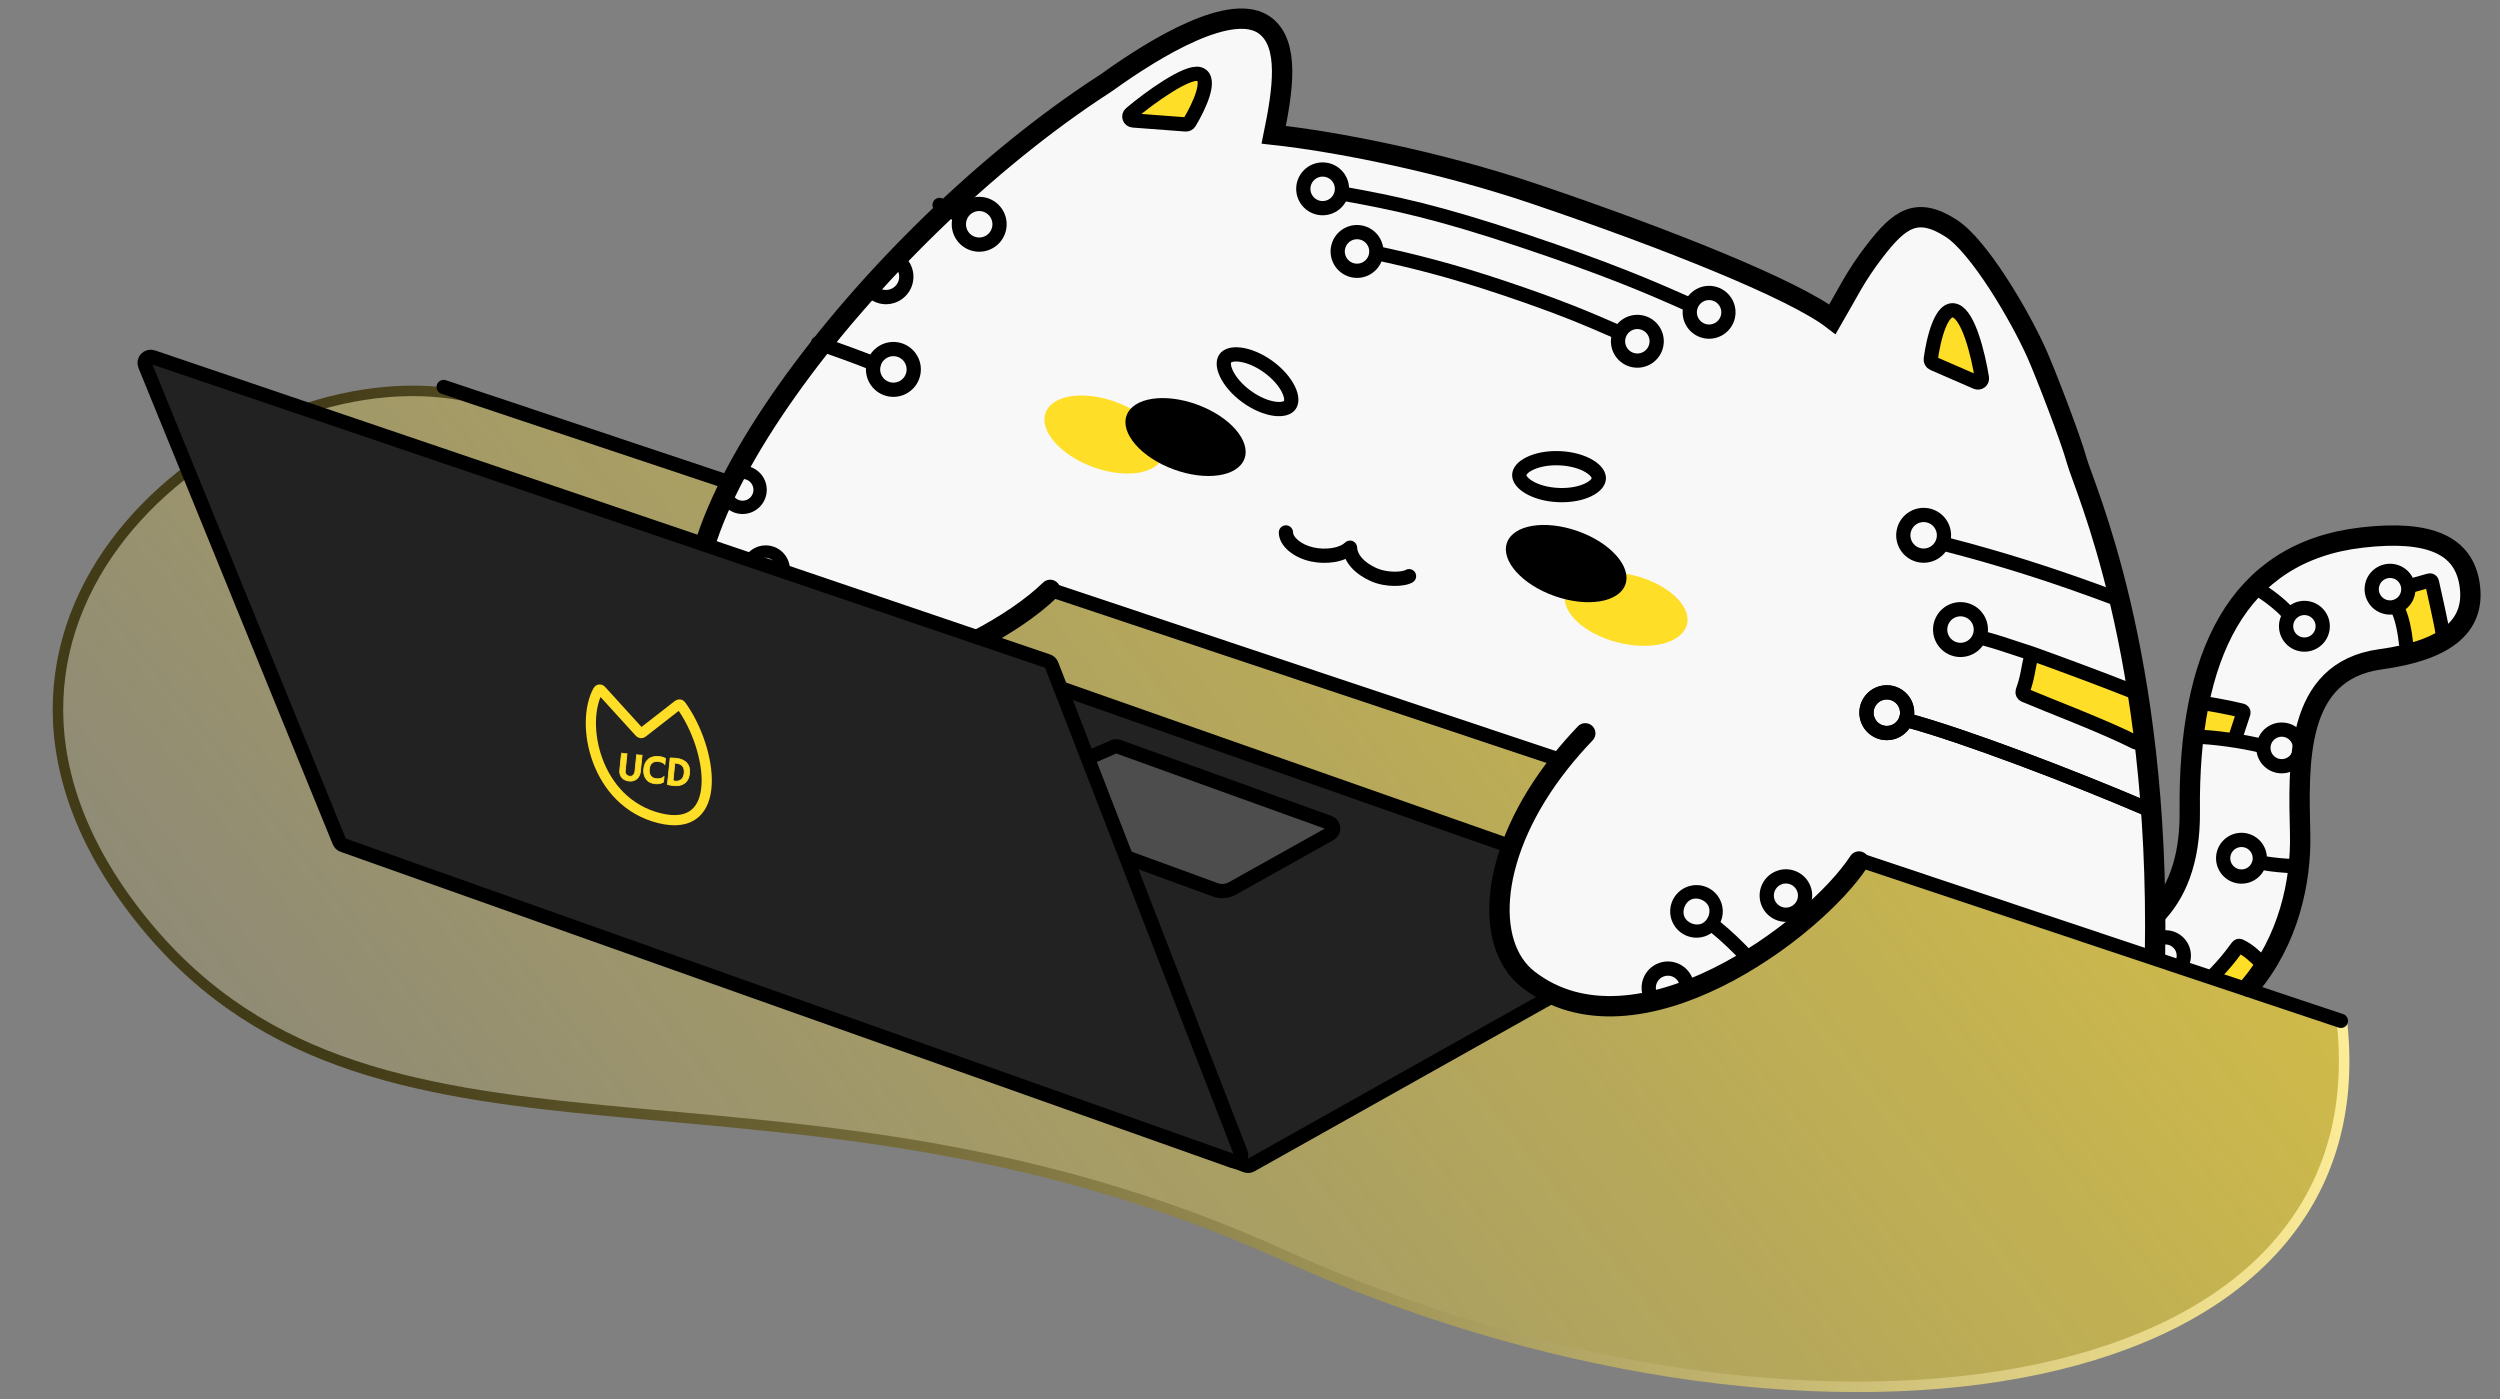 <svg width="268" height="150" viewBox="0 0 268 150" fill="none" xmlns="http://www.w3.org/2000/svg">
<rect x="0" y="0" width="268" height="150" fill="#808080" stroke="none"/>
<path d="M14.335 97.558C-9.914 65.719 25.582 37.902 49.538 42.375L251.067 109.646C255.548 151.562 192.522 159.465 137.568 134.541C82.57 109.597 39.405 130.474 14.335 97.558Z" fill="url(#paint0_linear_333_2919)" stroke="url(#paint1_linear_333_2919)" stroke-width="1.126" stroke-linecap="round"/>
<path d="M134.107 124.898L181.003 98.587C181.494 98.311 181.43 97.585 180.899 97.398L88.611 64.958C88.453 64.902 88.279 64.909 88.126 64.978L37.211 87.862C36.677 88.102 36.702 88.868 37.251 89.073L133.558 124.94C133.738 125.007 133.939 124.992 134.107 124.898Z" fill="#222222" stroke="black" stroke-width="1.527" stroke-linecap="round"/>
<path d="M119.119 8.378C108.562 14.311 82.922 42.535 78.632 51.842L230.88 102.773C230.885 71.979 222.515 51.933 222.617 49.166C222.705 46.811 219.825 42.938 219.262 40.405C216.166 33.368 213.784 28.023 210.818 26.104C207.11 23.704 206.778 21.632 201.652 26.104C197.551 29.681 198.089 34.319 196.635 34.501C189.481 29.005 158.465 17.043 136.325 14.543C137.935 6.967 138.855 0.491 131.163 2.689C129.193 3.252 131.526 0.052 119.119 8.378Z" fill="#F8F8F8"/>
<path d="M230.662 98.083L231.187 102.457L241.568 105.826L245.712 98.737L247.13 79.325L250.402 72.563L264.58 67.219L263.598 58.931L253.892 57.186L242.549 61.221L236.224 72.345L234.152 92.957L230.662 98.083Z" fill="#F8F8F8"/>
<path d="M240.041 101.464L236.551 104.845L240.477 105.826L242.756 103.232L240.041 101.464Z" fill="#FFDE28"/>
<rect width="4.888" height="3.517" transform="matrix(-0.976 -0.218 -0.218 0.976 240.3 75.987)" fill="#FFDE28"/>
<path d="M260.435 62.312L262.01 68.641L258.086 69.522L257.723 63.472L260.435 62.312Z" fill="#FFDE28"/>
<circle cx="2.727" cy="2.727" r="1.963" transform="matrix(-0.97 -0.243 -0.243 0.97 259.518 61.178)" stroke="black" stroke-width="1.527"/>
<path d="M257.927 68.964C257.845 68.094 257.476 65.727 256.871 65.111" stroke="black" stroke-width="1.527" stroke-linecap="round"/>
<path d="M258.54 62.762L260.428 62.231C260.55 62.196 260.675 62.272 260.701 62.395C261.071 64.138 261.79 67.15 261.853 67.983" stroke="black" stroke-width="1.527" stroke-linecap="round"/>
<path d="M231.061 98.083C233.199 95.88 234.802 92.425 234.744 86.972C234.567 70.354 239.775 59.177 253.193 57.625C260.604 56.767 264.121 58.53 264.741 62.657C265.441 67.317 261.882 69.759 255.183 70.677C245.943 71.945 246.409 81.907 246.575 89.462C246.685 94.477 245.342 100.852 241.131 105.793" stroke="black" stroke-width="2.181" stroke-linecap="round"/>
<circle cx="2.727" cy="2.727" r="1.963" transform="matrix(-0.984 0.179 0.179 0.984 249.228 63.964)" stroke="black" stroke-width="1.527"/>
<circle cx="2.727" cy="2.727" r="1.963" transform="matrix(-0.908 0.418 0.418 0.908 245.936 76.561)" stroke="black" stroke-width="1.527"/>
<circle cx="2.727" cy="2.727" r="1.963" transform="matrix(0.654 -0.757 -0.757 -0.654 240.568 95.85)" stroke="black" stroke-width="1.527"/>
<path d="M245.207 65.662C244.661 64.98 242.917 63.594 242.076 63.194" stroke="black" stroke-width="1.527" stroke-linecap="round"/>
<path d="M242.549 79.979C240.368 79.434 237.315 78.998 234.956 78.948" stroke="black" stroke-width="1.527" stroke-linecap="round"/>
<path d="M239.723 78.788L240.49 76.456C240.529 76.336 240.459 76.207 240.336 76.178C238.684 75.775 236.549 75.404 235.721 75.305" stroke="black" stroke-width="1.527" stroke-linecap="round"/>
<path d="M242.608 103.386C241.754 102.521 240.984 101.806 240.128 101.419C240.036 101.377 239.929 101.409 239.87 101.491C239.606 101.856 238.863 102.864 238.164 103.621C237.71 104.111 237.506 104.354 237.096 104.736" stroke="black" stroke-width="1.527" stroke-linecap="round"/>
<path d="M242.926 92.566C243.312 92.65 244.986 92.844 246.039 92.848" stroke="black" stroke-width="1.527" stroke-linecap="round"/>
<path fill-rule="evenodd" clip-rule="evenodd" d="M233.011 103.273L234.19 104.245C235.108 103.204 235.1 101.615 234.132 100.582C233.102 99.483 231.377 99.426 230.278 100.456C230.17 100.557 230.072 100.665 229.984 100.778L231.164 101.751C231.209 101.686 231.262 101.626 231.322 101.57C231.805 101.117 232.564 101.142 233.017 101.625C233.455 102.092 233.447 102.816 233.011 103.273Z" fill="black"/>
<path d="M218.326 70.491L228.832 74.658L229.757 80.065L216.697 74.688L218.326 70.491Z" fill="#FFDE28"/>
<circle cx="2.945" cy="2.945" r="2.181" transform="matrix(-0.899 -0.438 -0.438 0.899 214.104 66.132)" stroke="black" stroke-width="1.527"/>
<circle cx="2.945" cy="2.945" r="2.181" transform="matrix(-0.951 0.308 0.308 0.951 204.16 72.694)" stroke="black" stroke-width="1.527"/>
<circle cx="2.945" cy="2.945" r="2.181" transform="matrix(-0.951 0.308 0.308 0.951 204.16 72.694)" stroke="black" stroke-width="1.527"/>
<circle cx="2.945" cy="2.945" r="2.181" transform="matrix(-0.948 0.317 0.317 0.948 208.073 53.659)" stroke="black" stroke-width="1.527"/>
<path d="M204.338 77.177C210.521 78.827 222.359 83.365 230.226 86.741" stroke="black" stroke-width="1.527" stroke-linecap="round"/>
<path d="M204.338 77.177C210.521 78.827 222.359 83.365 230.226 86.741" stroke="black" stroke-width="1.527" stroke-linecap="round"/>
<path d="M208.449 58.315C214.436 59.856 220.079 61.626 226.845 64.165" stroke="black" stroke-width="1.527" stroke-linecap="round"/>
<path d="M212.537 68.401C214.665 68.995 213.758 68.746 217.793 70.055M217.793 70.055C217.359 71.935 217.394 72.51 216.839 74.077C216.777 74.252 216.858 74.447 217.029 74.52C219.845 75.716 225.41 77.8 228.94 79.578M217.793 70.055C220.046 70.855 225.441 72.844 228.94 74.244" stroke="black" stroke-width="1.527" stroke-linecap="round"/>
<path d="M209.623 33.323C208.123 32.754 207.263 36.357 206.977 38.505C206.952 38.697 207.059 38.881 207.237 38.958L211.859 40.97C212.175 41.107 212.518 40.847 212.462 40.507C212.041 37.947 211.047 33.862 209.623 33.323Z" fill="#FFDE28" stroke="black" stroke-width="1.527"/>
<path d="M118.683 8.814C123.892 5.069 132.181 0.052 135.671 2.779C138.249 4.793 137.524 9.649 136.543 14.448C143.173 15.175 154.211 17.305 164.462 20.773C178.967 25.681 192.335 31.069 196.443 34.225C198.053 31.462 198.894 29.598 200.998 26.881C203.615 23.5 205.469 22.082 209.177 24.482C212.143 26.401 216.484 33.752 218.338 37.896C219.234 39.898 221.971 46.969 222.639 49.412C223.39 52.16 231.572 69.86 231.015 102.388" stroke="black" stroke-width="2.181" stroke-linecap="round"/>
<path d="M47.56 41.486L250.947 109.437" stroke="black" stroke-width="1.527" stroke-linecap="round"/>
<path d="M142.493 88.192L119.877 80.042C119.719 79.985 119.545 79.991 119.392 80.058L106.761 85.593C106.221 85.829 106.245 86.604 106.799 86.806L130.285 95.391C130.881 95.609 131.544 95.556 132.098 95.246L142.59 89.379C143.08 89.105 143.02 88.382 142.493 88.192Z" fill="#4D4D4D" stroke="black" stroke-width="1.527"/>
<path d="M168.498 79.376L200.888 86.741L199.06 93.336L192.189 99.879L175.939 108.277L164.161 105.55L160.344 98.025L162.961 86.792L165.662 84.233L168.498 79.376Z" fill="#F8F8F8"/>
<path d="M78.222 51.02H113.121L112.55 63.62L101.561 69.561L86.074 74.359L75.277 70.106L75.059 60.291L75.579 57.949L78.222 51.02Z" fill="#F8F8F8"/>
<path fill-rule="evenodd" clip-rule="evenodd" d="M92.22 30.703C92.547 31.571 93.278 32.272 94.245 32.52C95.82 32.924 97.425 31.975 97.829 30.399C98.216 28.89 97.36 27.353 95.902 26.872L94.497 28.333C94.755 28.24 95.043 28.221 95.329 28.294C96.088 28.489 96.545 29.262 96.35 30.02C96.156 30.779 95.383 31.236 94.624 31.041C93.866 30.846 93.409 30.074 93.603 29.315C93.61 29.29 93.617 29.266 93.625 29.241L92.22 30.703Z" fill="black"/>
<circle cx="95.772" cy="39.6" r="2.181" transform="rotate(54.965 95.772 39.6)" stroke="black" stroke-width="1.527"/>
<circle cx="104.97" cy="24.042" r="2.181" transform="rotate(55.652 104.97 24.042)" stroke="black" stroke-width="1.527"/>
<path d="M93.652 38.971C92.015 38.304 89.968 37.56 87.69 36.789" stroke="black" stroke-width="1.527" stroke-linecap="round"/>
<path d="M102.448 22.89C101.912 22.597 101.335 22.29 100.723 21.972" stroke="black" stroke-width="1.527" stroke-linecap="round"/>
<path d="M118.356 9.032C92.945 25.5 67.198 59.527 76.368 70.651C83.02 78.722 104.832 70.76 112.576 63.235" stroke="black" stroke-width="2.181" stroke-linecap="round"/>
<path fill-rule="evenodd" clip-rule="evenodd" d="M82.124 63.464C80.795 63.486 79.7 62.425 79.678 61.095C79.675 60.915 79.692 60.739 79.727 60.57C78.305 59.919 76.824 59.39 75.342 58.962L75.647 57.952C77.165 58.392 78.691 58.936 80.162 59.609C80.593 59.036 81.274 58.662 82.047 58.649C83.376 58.628 84.472 59.688 84.493 61.018C84.514 62.347 83.454 63.443 82.124 63.464ZM77.582 51.2L77.719 51.11L77.212 52.786C77.358 54.053 78.475 54.995 79.761 54.911C81.088 54.824 82.093 53.677 82.006 52.35C81.919 51.023 80.772 50.018 79.445 50.106C78.656 50.157 77.981 50.584 77.582 51.2ZM82.109 62.523C81.362 62.535 80.625 61.846 80.613 61.099C80.601 60.352 81.29 59.614 82.037 59.602C82.784 59.59 83.521 60.279 83.533 61.026C83.545 61.773 82.857 62.511 82.109 62.523ZM76.767 69.281C75.441 69.368 74.294 68.363 74.207 67.036C74.12 65.709 75.125 64.563 76.452 64.476C77.779 64.389 78.925 65.394 79.012 66.721C79.099 68.047 78.094 69.194 76.767 69.281ZM76.698 68.229C75.953 68.278 75.308 67.713 75.259 66.967C75.21 66.222 75.775 65.577 76.521 65.528C77.266 65.479 77.911 66.044 77.96 66.79C78.009 67.535 77.444 68.18 76.698 68.229ZM79.692 53.858C78.946 53.907 78.302 53.343 78.253 52.597C78.204 51.851 78.769 51.207 79.515 51.158C80.26 51.109 80.904 51.674 80.953 52.419C81.002 53.165 80.438 53.809 79.692 53.858Z" fill="black"/>
<path d="M79.678 61.095L79.493 61.098L79.678 61.095ZM82.124 63.464L82.127 63.649L82.127 63.649L82.124 63.464ZM79.727 60.57L79.804 60.401L79.938 60.463L79.909 60.607L79.727 60.57ZM75.342 58.962L75.29 59.14L75.11 59.087L75.164 58.908L75.342 58.962ZM75.647 57.952L75.47 57.898L75.523 57.723L75.699 57.774L75.647 57.952ZM80.162 59.609L80.31 59.721L80.22 59.84L80.084 59.778L80.162 59.609ZM82.047 58.649L82.05 58.835L82.05 58.835L82.047 58.649ZM84.493 61.018L84.678 61.015L84.678 61.015L84.493 61.018ZM77.582 51.2L77.683 51.355L77.426 51.1L77.582 51.2ZM77.719 51.11L77.618 50.955L78.045 50.675L77.897 51.164L77.719 51.11ZM77.212 52.786L77.028 52.808L77.023 52.77L77.034 52.733L77.212 52.786ZM79.761 54.911L79.749 54.726L79.749 54.726L79.761 54.911ZM82.006 52.35L81.821 52.362L82.006 52.35ZM79.445 50.106L79.433 49.921L79.445 50.106ZM82.109 62.523L82.112 62.708L82.109 62.523ZM82.037 59.602L82.034 59.417L82.034 59.417L82.037 59.602ZM83.533 61.026L83.348 61.029L83.533 61.026ZM74.207 67.036L74.022 67.049L74.207 67.036ZM76.767 69.281L76.78 69.466L76.78 69.466L76.767 69.281ZM76.452 64.476L76.464 64.661L76.452 64.476ZM79.012 66.721L79.197 66.708L79.012 66.721ZM75.259 66.967L75.444 66.955L75.259 66.967ZM76.698 68.229L76.686 68.044L76.686 68.044L76.698 68.229ZM76.521 65.528L76.533 65.713L76.533 65.713L76.521 65.528ZM77.96 66.79L77.775 66.802L77.96 66.79ZM78.253 52.597L78.068 52.609L78.253 52.597ZM79.692 53.858L79.68 53.673L79.692 53.858ZM79.515 51.158L79.502 50.973L79.502 50.973L79.515 51.158ZM80.953 52.419L80.768 52.432L80.953 52.419ZM79.864 61.092C79.883 62.32 80.894 63.298 82.121 63.279L82.127 63.649C80.695 63.672 79.516 62.53 79.493 61.098L79.864 61.092ZM79.909 60.607C79.877 60.764 79.861 60.926 79.864 61.092L79.493 61.098C79.49 60.905 79.508 60.715 79.545 60.533L79.909 60.607ZM75.393 58.783C76.883 59.214 78.373 59.746 79.804 60.401L79.65 60.739C78.238 60.092 76.765 59.566 75.29 59.14L75.393 58.783ZM75.825 58.006L75.519 59.015L75.164 58.908L75.47 57.898L75.825 58.006ZM80.084 59.778C78.623 59.109 77.106 58.568 75.596 58.13L75.699 57.774C77.224 58.216 78.758 58.763 80.239 59.441L80.084 59.778ZM82.05 58.835C81.337 58.846 80.708 59.192 80.31 59.721L80.013 59.498C80.478 58.881 81.212 58.477 82.044 58.464L82.05 58.835ZM84.308 61.021C84.288 59.794 83.277 58.815 82.05 58.835L82.044 58.464C83.476 58.441 84.655 59.583 84.678 61.015L84.308 61.021ZM82.121 63.279C83.349 63.259 84.327 62.248 84.308 61.021L84.678 61.015C84.701 62.447 83.559 63.626 82.127 63.649L82.121 63.279ZM77.48 51.045L77.618 50.955L77.821 51.265L77.683 51.355L77.48 51.045ZM77.897 51.164L77.389 52.84L77.034 52.733L77.542 51.056L77.897 51.164ZM77.396 52.765C77.531 53.934 78.562 54.804 79.749 54.726L79.773 55.096C78.388 55.187 77.185 54.172 77.028 52.808L77.396 52.765ZM79.749 54.726C80.974 54.645 81.901 53.587 81.821 52.362L82.191 52.338C82.285 53.767 81.202 55.002 79.773 55.096L79.749 54.726ZM81.821 52.362C81.74 51.138 80.682 50.21 79.457 50.291L79.433 49.921C80.862 49.827 82.097 50.909 82.191 52.338L81.821 52.362ZM79.457 50.291C78.729 50.339 78.106 50.732 77.737 51.301L77.426 51.1C77.856 50.436 78.583 49.977 79.433 49.921L79.457 50.291ZM80.799 61.096C80.803 61.41 80.962 61.724 81.213 61.961C81.464 62.198 81.79 62.342 82.106 62.337L82.112 62.708C81.682 62.715 81.266 62.521 80.958 62.23C80.651 61.939 80.435 61.535 80.428 61.102L80.799 61.096ZM82.04 59.788C81.726 59.793 81.412 59.952 81.175 60.202C80.938 60.453 80.793 60.779 80.799 61.096L80.428 61.102C80.421 60.671 80.615 60.255 80.906 59.947C81.197 59.64 81.601 59.424 82.034 59.417L82.04 59.788ZM83.348 61.029C83.343 60.715 83.184 60.401 82.933 60.164C82.683 59.927 82.357 59.783 82.04 59.788L82.034 59.417C82.464 59.41 82.88 59.604 83.188 59.895C83.496 60.186 83.712 60.59 83.719 61.023L83.348 61.029ZM82.106 62.337C82.42 62.332 82.734 62.173 82.971 61.923C83.209 61.672 83.353 61.346 83.348 61.029L83.719 61.023C83.726 61.454 83.532 61.87 83.241 62.178C82.95 62.485 82.546 62.701 82.112 62.708L82.106 62.337ZM74.392 67.024C74.472 68.249 75.531 69.177 76.755 69.096L76.78 69.466C75.351 69.56 74.116 68.478 74.022 67.049L74.392 67.024ZM76.464 64.661C75.239 64.741 74.311 65.799 74.392 67.024L74.022 67.049C73.928 65.619 75.01 64.385 76.439 64.291L76.464 64.661ZM78.827 66.733C78.747 65.508 77.689 64.58 76.464 64.661L76.439 64.291C77.869 64.197 79.103 65.279 79.197 66.708L78.827 66.733ZM76.755 69.096C77.98 69.016 78.908 67.957 78.827 66.733L79.197 66.708C79.291 68.137 78.209 69.372 76.78 69.466L76.755 69.096ZM75.444 66.955C75.487 67.599 76.043 68.086 76.686 68.044L76.71 68.414C75.863 68.469 75.13 67.827 75.074 66.979L75.444 66.955ZM76.533 65.713C75.889 65.756 75.402 66.311 75.444 66.955L75.074 66.979C75.019 66.132 75.661 65.399 76.509 65.343L76.533 65.713ZM77.775 66.802C77.732 66.158 77.177 65.671 76.533 65.713L76.509 65.343C77.356 65.288 78.089 65.93 78.145 66.778L77.775 66.802ZM76.686 68.044C77.33 68.001 77.817 67.445 77.775 66.802L78.145 66.778C78.201 67.625 77.558 68.358 76.71 68.414L76.686 68.044ZM78.438 52.585C78.481 53.228 79.036 53.716 79.68 53.673L79.704 54.043C78.856 54.099 78.124 53.457 78.068 52.609L78.438 52.585ZM79.527 51.343C78.883 51.385 78.396 51.941 78.438 52.585L78.068 52.609C78.012 51.761 78.655 51.029 79.502 50.973L79.527 51.343ZM80.768 52.432C80.726 51.788 80.17 51.301 79.527 51.343L79.502 50.973C80.35 50.917 81.083 51.559 81.138 52.407L80.768 52.432ZM79.68 53.673C80.323 53.631 80.811 53.075 80.768 52.432L81.138 52.407C81.194 53.255 80.552 53.988 79.704 54.043L79.68 53.673Z" fill="black"/>
<path d="M199.278 92.354C194.528 99.653 175.394 113.98 163.834 105.005C159.009 101.259 159.591 91.301 167.271 81.666C168.097 80.63 168.988 79.608 169.941 78.613" stroke="black" stroke-width="2.181" stroke-linecap="round"/>
<ellipse cx="118.401" cy="46.582" rx="3.695" ry="6.73" transform="rotate(-69.596 118.401 46.582)" fill="#FFDE28"/>
<ellipse cx="174.322" cy="65.284" rx="3.695" ry="6.73" transform="rotate(-75.65 174.322 65.284)" fill="#FFDE28"/>
<ellipse cx="127.091" cy="46.851" rx="3.695" ry="6.73" transform="rotate(-69.762 127.091 46.851)" fill="black"/>
<ellipse cx="167.894" cy="60.416" rx="3.695" ry="6.73" transform="rotate(109.388 167.894 60.416)" fill="black"/>
<path d="M112.726 71.263L133.019 123.62C133.221 124.142 132.717 124.661 132.19 124.474L36.768 90.598C36.592 90.536 36.451 90.401 36.381 90.229L15.548 39.152C15.336 38.633 15.834 38.105 16.365 38.285L112.326 70.88C112.51 70.942 112.656 71.083 112.726 71.263Z" fill="#222222" stroke="black" stroke-width="1.527" stroke-linecap="round"/>
<path d="M70.704 87.711C63.803 86.005 62.145 77.556 64.112 74.018C64.182 73.893 64.352 73.88 64.448 73.986L68.572 78.52C68.649 78.604 68.778 78.615 68.868 78.545L72.696 75.563C72.792 75.488 72.929 75.505 73.001 75.603C76.388 80.25 77.722 89.446 70.704 87.711Z" stroke="#FFDE28" stroke-width="1.091"/>
<mask id="path-51-outside-1_333_2919" maskUnits="userSpaceOnUse" x="65.433" y="80.493" width="9.362" height="4.9" fill="black">
<rect fill="white" x="65.433" y="80.493" width="9.362" height="4.9"/>
<path d="M68.251 80.898C68.338 80.914 68.41 80.925 68.468 80.931L68.644 80.949C68.703 80.955 68.766 80.956 68.832 80.951L68.652 82.704C68.616 83.051 68.482 83.32 68.25 83.508C68.03 83.687 67.77 83.761 67.469 83.73C67.14 83.696 66.882 83.583 66.697 83.391C66.489 83.176 66.404 82.887 66.441 82.526L66.626 80.731C66.742 80.75 66.852 80.765 66.955 80.775C67.06 80.786 67.146 80.79 67.215 80.785L67.027 82.614C67.009 82.792 67.049 82.936 67.148 83.046C67.24 83.147 67.362 83.205 67.515 83.221C67.741 83.244 67.903 83.144 68.002 82.92C68.038 82.839 68.062 82.737 68.074 82.614L68.251 80.898ZM70.68 81.105C70.945 81.132 71.165 81.201 71.342 81.313L71.275 81.961L71.271 81.965C71.204 81.835 71.046 81.737 70.796 81.672C70.722 81.651 70.628 81.635 70.514 81.623C70.399 81.612 70.285 81.622 70.17 81.654C70.055 81.686 69.959 81.737 69.88 81.809C69.727 81.949 69.636 82.161 69.607 82.447C69.573 82.779 69.634 83.035 69.791 83.215C69.921 83.365 70.105 83.453 70.342 83.477C70.611 83.505 70.834 83.47 71.012 83.373C71.077 83.338 71.134 83.293 71.183 83.236L71.189 83.241L71.128 83.834C70.893 83.992 70.593 84.051 70.227 84.014C69.796 83.969 69.473 83.798 69.257 83.498C69.049 83.213 68.967 82.855 69.012 82.424C69.058 81.968 69.224 81.621 69.508 81.385C69.795 81.148 70.186 81.054 70.68 81.105ZM72.19 84.216C71.961 84.192 71.748 84.152 71.55 84.094L71.841 81.259C72.03 81.256 72.248 81.266 72.493 81.292C72.74 81.317 72.96 81.374 73.152 81.462C73.346 81.549 73.504 81.662 73.625 81.8C73.871 82.077 73.971 82.439 73.924 82.887C73.873 83.388 73.683 83.753 73.353 83.982C73.058 84.187 72.671 84.265 72.19 84.216ZM72.148 83.689C72.238 83.715 72.329 83.733 72.421 83.743C72.513 83.752 72.614 83.745 72.723 83.72C72.833 83.694 72.93 83.647 73.016 83.579C73.199 83.435 73.307 83.209 73.338 82.901C73.39 82.395 73.238 82.066 72.881 81.912C72.764 81.861 72.625 81.828 72.466 81.811L72.408 81.805C72.387 81.803 72.365 81.802 72.342 81.801L72.148 83.689Z"/>
</mask>
<path d="M68.251 80.898C68.338 80.914 68.41 80.925 68.468 80.931L68.644 80.949C68.703 80.955 68.766 80.956 68.832 80.951L68.652 82.704C68.616 83.051 68.482 83.32 68.25 83.508C68.03 83.687 67.77 83.761 67.469 83.73C67.14 83.696 66.882 83.583 66.697 83.391C66.489 83.176 66.404 82.887 66.441 82.526L66.626 80.731C66.742 80.75 66.852 80.765 66.955 80.775C67.06 80.786 67.146 80.79 67.215 80.785L67.027 82.614C67.009 82.792 67.049 82.936 67.148 83.046C67.24 83.147 67.362 83.205 67.515 83.221C67.741 83.244 67.903 83.144 68.002 82.92C68.038 82.839 68.062 82.737 68.074 82.614L68.251 80.898ZM70.68 81.105C70.945 81.132 71.165 81.201 71.342 81.313L71.275 81.961L71.271 81.965C71.204 81.835 71.046 81.737 70.796 81.672C70.722 81.651 70.628 81.635 70.514 81.623C70.399 81.612 70.285 81.622 70.17 81.654C70.055 81.686 69.959 81.737 69.88 81.809C69.727 81.949 69.636 82.161 69.607 82.447C69.573 82.779 69.634 83.035 69.791 83.215C69.921 83.365 70.105 83.453 70.342 83.477C70.611 83.505 70.834 83.47 71.012 83.373C71.077 83.338 71.134 83.293 71.183 83.236L71.189 83.241L71.128 83.834C70.893 83.992 70.593 84.051 70.227 84.014C69.796 83.969 69.473 83.798 69.257 83.498C69.049 83.213 68.967 82.855 69.012 82.424C69.058 81.968 69.224 81.621 69.508 81.385C69.795 81.148 70.186 81.054 70.68 81.105ZM72.19 84.216C71.961 84.192 71.748 84.152 71.55 84.094L71.841 81.259C72.03 81.256 72.248 81.266 72.493 81.292C72.74 81.317 72.96 81.374 73.152 81.462C73.346 81.549 73.504 81.662 73.625 81.8C73.871 82.077 73.971 82.439 73.924 82.887C73.873 83.388 73.683 83.753 73.353 83.982C73.058 84.187 72.671 84.265 72.19 84.216ZM72.148 83.689C72.238 83.715 72.329 83.733 72.421 83.743C72.513 83.752 72.614 83.745 72.723 83.72C72.833 83.694 72.93 83.647 73.016 83.579C73.199 83.435 73.307 83.209 73.338 82.901C73.39 82.395 73.238 82.066 72.881 81.912C72.764 81.861 72.625 81.828 72.466 81.811L72.408 81.805C72.387 81.803 72.365 81.802 72.342 81.801L72.148 83.689Z" fill="#FFDE28"/>
<path d="M68.251 80.898L68.259 80.855L68.212 80.847L68.207 80.894L68.251 80.898ZM68.832 80.951L68.876 80.956L68.881 80.904L68.829 80.908L68.832 80.951ZM66.697 83.391L66.665 83.422L66.665 83.422L66.697 83.391ZM66.626 80.731L66.633 80.688L66.587 80.68L66.582 80.726L66.626 80.731ZM67.215 80.785L67.259 80.79L67.264 80.738L67.213 80.742L67.215 80.785ZM67.148 83.046L67.115 83.075L67.115 83.075L67.148 83.046ZM68.002 82.92L68.042 82.937L68.042 82.937L68.002 82.92ZM68.243 80.941C68.33 80.957 68.404 80.968 68.464 80.975L68.472 80.888C68.416 80.882 68.345 80.871 68.259 80.855L68.243 80.941ZM68.464 80.975L68.639 80.993L68.648 80.906L68.472 80.888L68.464 80.975ZM68.639 80.993C68.701 80.999 68.767 81 68.835 80.995L68.829 80.908C68.765 80.912 68.705 80.912 68.648 80.906L68.639 80.993ZM68.789 80.947L68.608 82.699L68.695 82.708L68.876 80.956L68.789 80.947ZM68.608 82.699C68.574 83.037 68.444 83.294 68.222 83.475L68.278 83.542C68.52 83.345 68.659 83.065 68.695 82.708L68.608 82.699ZM68.222 83.475C68.012 83.645 67.764 83.716 67.474 83.686L67.465 83.773C67.776 83.805 68.048 83.729 68.278 83.542L68.222 83.475ZM67.474 83.686C67.152 83.653 66.905 83.544 66.728 83.361L66.665 83.422C66.86 83.623 67.128 83.739 67.465 83.773L67.474 83.686ZM66.728 83.361C66.531 83.157 66.448 82.882 66.484 82.53L66.398 82.521C66.359 82.892 66.447 83.195 66.665 83.422L66.728 83.361ZM66.484 82.53L66.669 80.735L66.582 80.726L66.398 82.521L66.484 82.53ZM66.619 80.774C66.736 80.793 66.847 80.808 66.951 80.819L66.96 80.732C66.858 80.722 66.749 80.707 66.633 80.688L66.619 80.774ZM66.951 80.819C67.056 80.83 67.146 80.833 67.218 80.829L67.213 80.742C67.147 80.746 67.063 80.743 66.96 80.732L66.951 80.819ZM67.172 80.781L66.984 82.609L67.071 82.618L67.259 80.79L67.172 80.781ZM66.984 82.609C66.965 82.797 67.007 82.954 67.115 83.075L67.18 83.017C67.091 82.918 67.053 82.787 67.071 82.618L66.984 82.609ZM67.115 83.075C67.216 83.185 67.349 83.247 67.511 83.264L67.52 83.177C67.376 83.162 67.264 83.108 67.18 83.016L67.115 83.075ZM67.511 83.264C67.631 83.276 67.739 83.256 67.829 83.2C67.92 83.144 67.99 83.055 68.042 82.937L67.962 82.902C67.915 83.008 67.855 83.081 67.783 83.126C67.712 83.17 67.625 83.188 67.52 83.177L67.511 83.264ZM68.042 82.937C68.08 82.851 68.105 82.745 68.118 82.619L68.031 82.61C68.019 82.73 67.995 82.827 67.962 82.902L68.042 82.937ZM68.118 82.619L68.294 80.903L68.207 80.894L68.031 82.61L68.118 82.619ZM71.342 81.313L71.386 81.317L71.388 81.29L71.365 81.276L71.342 81.313ZM71.275 81.961L71.303 81.995L71.317 81.983L71.319 81.965L71.275 81.961ZM71.271 81.965L71.232 81.985L71.257 82.032L71.298 81.999L71.271 81.965ZM70.796 81.672L70.784 81.714L70.784 81.714L70.796 81.672ZM70.17 81.654L70.181 81.697L70.182 81.696L70.17 81.654ZM69.88 81.809L69.851 81.776L69.85 81.777L69.88 81.809ZM69.791 83.215L69.824 83.186L69.824 83.186L69.791 83.215ZM71.012 83.373L70.992 83.334L70.992 83.335L71.012 83.373ZM71.183 83.236L71.211 83.203L71.178 83.175L71.15 83.208L71.183 83.236ZM71.189 83.241L71.232 83.246L71.234 83.222L71.216 83.207L71.189 83.241ZM71.128 83.834L71.152 83.871L71.169 83.859L71.171 83.839L71.128 83.834ZM69.257 83.498L69.292 83.473L69.292 83.473L69.257 83.498ZM69.508 81.385L69.48 81.352L69.48 81.352L69.508 81.385ZM70.676 81.149C70.935 81.175 71.149 81.243 71.319 81.35L71.365 81.276C71.181 81.16 70.954 81.09 70.685 81.062L70.676 81.149ZM71.299 81.308L71.232 81.957L71.319 81.965L71.386 81.317L71.299 81.308ZM71.248 81.927L71.243 81.931L71.298 81.999L71.303 81.995L71.248 81.927ZM71.31 81.945C71.234 81.798 71.06 81.696 70.807 81.629L70.784 81.714C71.031 81.779 71.174 81.872 71.232 81.985L71.31 81.945ZM70.807 81.63C70.731 81.608 70.634 81.592 70.518 81.58L70.509 81.667C70.622 81.678 70.714 81.694 70.784 81.714L70.807 81.63ZM70.518 81.58C70.398 81.568 70.278 81.579 70.158 81.612L70.182 81.696C70.291 81.665 70.4 81.656 70.509 81.667L70.518 81.58ZM70.159 81.612C70.038 81.645 69.935 81.7 69.851 81.776L69.909 81.841C69.983 81.774 70.073 81.726 70.181 81.697L70.159 81.612ZM69.85 81.777C69.687 81.926 69.593 82.15 69.563 82.442L69.65 82.451C69.679 82.172 69.767 81.971 69.909 81.841L69.85 81.777ZM69.563 82.442C69.528 82.781 69.59 83.051 69.758 83.244L69.824 83.186C69.677 83.018 69.617 82.776 69.65 82.451L69.563 82.442ZM69.758 83.244C69.897 83.404 70.092 83.495 70.338 83.521L70.347 83.434C70.118 83.41 69.945 83.327 69.824 83.186L69.758 83.244ZM70.338 83.521C70.612 83.549 70.845 83.514 71.033 83.411L70.992 83.335C70.823 83.426 70.609 83.461 70.347 83.434L70.338 83.521ZM71.033 83.411C71.103 83.374 71.164 83.325 71.216 83.265L71.15 83.208C71.105 83.26 71.052 83.302 70.992 83.334L71.033 83.411ZM71.155 83.27L71.161 83.275L71.216 83.207L71.211 83.203L71.155 83.27ZM71.145 83.237L71.084 83.83L71.171 83.839L71.232 83.246L71.145 83.237ZM71.103 83.798C70.879 83.948 70.59 84.007 70.231 83.97L70.222 84.057C70.595 84.095 70.907 84.035 71.152 83.871L71.103 83.798ZM70.231 83.97C69.811 83.927 69.499 83.76 69.292 83.473L69.221 83.524C69.446 83.835 69.782 84.012 70.222 84.057L70.231 83.97ZM69.292 83.473C69.092 83.198 69.011 82.851 69.055 82.428L68.968 82.419C68.923 82.859 69.006 83.228 69.221 83.524L69.292 83.473ZM69.055 82.428C69.101 81.981 69.263 81.646 69.536 81.419L69.48 81.352C69.185 81.597 69.016 81.955 68.968 82.419L69.055 82.428ZM69.536 81.419C69.811 81.191 70.189 81.099 70.676 81.149L70.685 81.062C70.183 81.01 69.779 81.104 69.48 81.352L69.536 81.419ZM71.55 84.094L71.506 84.09L71.503 84.126L71.537 84.136L71.55 84.094ZM71.841 81.259L71.841 81.215L71.802 81.216L71.798 81.254L71.841 81.259ZM73.152 81.462L73.134 81.502L73.135 81.502L73.152 81.462ZM73.625 81.8L73.592 81.829L73.593 81.829L73.625 81.8ZM73.353 83.982L73.378 84.018L73.378 84.018L73.353 83.982ZM72.148 83.689L72.105 83.684L72.101 83.721L72.136 83.731L72.148 83.689ZM72.723 83.72L72.733 83.763L72.733 83.763L72.723 83.72ZM73.016 83.579L72.989 83.545L72.989 83.545L73.016 83.579ZM72.881 81.912L72.898 81.872L72.898 81.872L72.881 81.912ZM72.342 81.801L72.344 81.757L72.303 81.756L72.299 81.796L72.342 81.801ZM72.195 84.172C71.968 84.149 71.757 84.109 71.562 84.052L71.537 84.136C71.739 84.194 71.955 84.235 72.186 84.259L72.195 84.172ZM71.593 84.099L71.885 81.263L71.798 81.254L71.506 84.09L71.593 84.099ZM71.842 81.303C72.029 81.299 72.244 81.31 72.489 81.335L72.498 81.248C72.251 81.223 72.032 81.212 71.841 81.215L71.842 81.303ZM72.489 81.335C72.732 81.36 72.947 81.416 73.134 81.502L73.171 81.423C72.973 81.332 72.749 81.274 72.498 81.248L72.489 81.335ZM73.135 81.502C73.323 81.587 73.476 81.696 73.592 81.829L73.658 81.771C73.532 81.628 73.369 81.512 73.17 81.423L73.135 81.502ZM73.593 81.829C73.828 82.094 73.926 82.444 73.881 82.882L73.968 82.891C74.015 82.434 73.913 82.059 73.658 81.771L73.593 81.829ZM73.881 82.882C73.83 83.374 73.645 83.727 73.329 83.946L73.378 84.018C73.721 83.78 73.915 83.402 73.968 82.891L73.881 82.882ZM73.329 83.946C73.044 84.144 72.668 84.221 72.195 84.172L72.186 84.259C72.673 84.309 73.072 84.231 73.378 84.018L73.329 83.946ZM72.136 83.731C72.228 83.758 72.322 83.776 72.416 83.786L72.425 83.699C72.336 83.69 72.248 83.673 72.16 83.647L72.136 83.731ZM72.416 83.786C72.514 83.796 72.619 83.788 72.733 83.763L72.714 83.678C72.608 83.701 72.512 83.708 72.425 83.699L72.416 83.786ZM72.733 83.763C72.849 83.735 72.952 83.686 73.043 83.613L72.989 83.545C72.908 83.609 72.817 83.653 72.713 83.678L72.733 83.763ZM73.043 83.613C73.238 83.46 73.349 83.221 73.382 82.906L73.295 82.897C73.264 83.197 73.16 83.41 72.989 83.545L73.043 83.613ZM73.382 82.906C73.408 82.648 73.383 82.431 73.303 82.256C73.222 82.081 73.086 81.953 72.898 81.872L72.864 81.952C73.033 82.025 73.152 82.139 73.224 82.293C73.295 82.448 73.32 82.649 73.295 82.897L73.382 82.906ZM72.898 81.872C72.776 81.819 72.633 81.785 72.47 81.768L72.461 81.855C72.617 81.871 72.751 81.904 72.864 81.952L72.898 81.872ZM72.47 81.768L72.413 81.762L72.404 81.849L72.461 81.855L72.47 81.768ZM72.413 81.762C72.391 81.76 72.368 81.758 72.344 81.757L72.341 81.844C72.362 81.845 72.384 81.847 72.404 81.849L72.413 81.762ZM72.299 81.796L72.105 83.684L72.192 83.693L72.386 81.805L72.299 81.796Z" fill="#FFDE28" mask="url(#path-51-outside-1_333_2919)"/>
<path d="M147.604 27.141C151.222 27.921 155.397 28.924 161.247 30.891C167.098 32.858 169.964 34.076 173.232 35.502" stroke="black" stroke-width="1.527" stroke-linecap="round"/>
<circle cx="145.473" cy="26.955" r="2.072" transform="rotate(15.753 145.473 26.955)" stroke="black" stroke-width="1.527"/>
<circle cx="175.524" cy="36.584" r="2.072" transform="rotate(15.753 175.524 36.584)" stroke="black" stroke-width="1.527"/>
<path d="M144.091 20.788C149.38 21.731 154.169 22.739 163.3 25.799C172.43 28.859 176.774 30.734 180.877 32.56" stroke="black" stroke-width="1.527" stroke-linecap="round"/>
<circle cx="183.214" cy="33.478" r="2.072" transform="rotate(16.609 183.214 33.478)" stroke="black" stroke-width="1.527"/>
<circle cx="141.787" cy="20.244" r="2.072" transform="rotate(16.609 141.787 20.244)" stroke="black" stroke-width="1.527"/>
<path d="M138.264 43.428C138.061 43.707 137.562 43.939 136.65 43.821C135.771 43.706 134.69 43.275 133.648 42.519C132.606 41.763 131.86 40.869 131.479 40.069C131.083 39.239 131.149 38.692 131.352 38.413C131.554 38.134 132.054 37.901 132.966 38.02C133.845 38.134 134.926 38.565 135.968 39.321C137.01 40.078 137.755 40.971 138.137 41.771C138.533 42.602 138.467 43.148 138.264 43.428Z" stroke="black" stroke-width="1.527"/>
<path d="M162.863 50.903C162.848 51.248 163.093 51.741 163.881 52.217C164.639 52.675 165.753 53.012 167.039 53.07C168.326 53.129 169.465 52.895 170.263 52.507C171.09 52.104 171.379 51.636 171.395 51.291C171.41 50.946 171.165 50.453 170.378 49.977C169.619 49.519 168.505 49.182 167.219 49.124C165.932 49.065 164.793 49.299 163.996 49.687C163.168 50.09 162.879 50.559 162.863 50.903Z" stroke="black" stroke-width="1.527"/>
<path d="M138.615 57.077C138.615 56.655 138.273 56.313 137.852 56.313C137.43 56.313 137.088 56.655 137.088 57.077L138.615 57.077ZM144.723 58.712L145.486 58.699C145.48 58.394 145.294 58.121 145.011 58.006C144.728 57.89 144.404 57.954 144.187 58.169L144.723 58.712ZM151.453 62.413C151.81 62.19 151.919 61.719 151.696 61.362C151.472 61.004 151.001 60.895 150.644 61.119L151.453 62.413ZM140.676 59.439L140.514 60.185L140.676 59.439ZM147.268 61.605L146.959 62.303L147.268 61.605ZM137.088 57.077C137.088 57.883 137.576 58.581 138.17 59.08C138.781 59.593 139.603 59.987 140.514 60.185L140.838 58.693C140.141 58.542 139.552 58.246 139.152 57.91C138.736 57.561 138.615 57.251 138.615 57.077L137.088 57.077ZM140.514 60.185C141.34 60.365 142.244 60.387 143.067 60.251C143.874 60.117 144.693 59.813 145.258 59.256L144.187 58.169C143.933 58.418 143.462 58.637 142.816 58.745C142.186 58.849 141.477 58.832 140.838 58.693L140.514 60.185ZM143.959 58.726C143.988 60.315 145.359 61.596 146.959 62.303L147.577 60.907C146.167 60.283 145.498 59.386 145.486 58.699L143.959 58.726ZM146.959 62.303C147.79 62.67 148.709 62.807 149.485 62.811C149.876 62.813 150.247 62.782 150.569 62.722C150.874 62.666 151.198 62.572 151.453 62.413L150.644 61.119C150.645 61.118 150.639 61.122 150.621 61.13C150.604 61.137 150.58 61.147 150.549 61.157C150.484 61.179 150.398 61.201 150.291 61.221C150.076 61.261 149.802 61.286 149.493 61.284C148.87 61.281 148.169 61.168 147.577 60.907L146.959 62.303Z" fill="black"/>
<path fill-rule="evenodd" clip-rule="evenodd" d="M179.483 98.827C180.104 100.142 181.674 100.704 182.989 100.082C183.167 99.998 183.331 99.896 183.48 99.78C184.658 100.739 185.764 101.792 186.793 102.889L187.748 102.221C186.658 101.05 185.479 99.92 184.213 98.889C184.567 98.189 184.605 97.34 184.244 96.576C183.622 95.261 182.052 94.699 180.738 95.321C179.423 95.942 178.861 97.512 179.483 98.827ZM181.381 105.37C181.348 105.206 181.298 105.042 181.232 104.881C180.676 103.537 179.136 102.898 177.792 103.454C176.448 104.01 175.809 105.55 176.365 106.894C176.397 106.971 176.432 107.045 176.469 107.117L177.577 106.723C177.52 106.64 177.471 106.55 177.431 106.453C177.119 105.698 177.478 104.832 178.233 104.52C178.988 104.208 179.854 104.567 180.166 105.322C180.226 105.467 180.261 105.616 180.273 105.764L181.381 105.37ZM180.413 98.386C180.763 99.125 181.795 99.516 182.534 99.166C183.272 98.817 183.663 97.785 183.313 97.046C182.964 96.307 181.932 95.917 181.193 96.266C180.454 96.616 180.064 97.648 180.413 98.386ZM189.016 97.011C189.572 98.355 191.112 98.994 192.456 98.438C193.8 97.882 194.439 96.342 193.883 94.998C193.327 93.654 191.787 93.016 190.443 93.571C189.099 94.127 188.46 95.667 189.016 97.011ZM190.082 96.57C190.394 97.326 191.26 97.685 192.015 97.372C192.77 97.06 193.129 96.195 192.817 95.439C192.505 94.684 191.639 94.325 190.884 94.637C190.129 94.95 189.77 95.815 190.082 96.57Z" fill="black"/>
<path d="M182.989 100.082L182.909 99.914L182.909 99.914L182.989 100.082ZM179.483 98.827L179.315 98.906L179.315 98.906L179.483 98.827ZM183.48 99.78L183.598 99.636L183.483 99.543L183.367 99.634L183.48 99.78ZM186.793 102.889L186.658 103.016L186.768 103.133L186.899 103.041L186.793 102.889ZM187.748 102.221L187.854 102.373L188.029 102.25L187.883 102.094L187.748 102.221ZM184.213 98.889L184.048 98.806L183.981 98.939L184.096 99.033L184.213 98.889ZM184.244 96.576L184.411 96.497L184.244 96.576ZM180.738 95.321L180.658 95.153L180.658 95.153L180.738 95.321ZM181.232 104.881L181.06 104.952L181.232 104.881ZM181.381 105.37L181.443 105.544L181.594 105.491L181.563 105.333L181.381 105.37ZM177.792 103.454L177.721 103.283L177.721 103.283L177.792 103.454ZM176.365 106.894L176.194 106.965L176.194 106.965L176.365 106.894ZM176.469 107.117L176.305 107.203L176.38 107.345L176.532 107.291L176.469 107.117ZM177.577 106.723L177.639 106.898L177.865 106.817L177.73 106.618L177.577 106.723ZM177.431 106.453L177.602 106.382L177.602 106.382L177.431 106.453ZM178.233 104.52L178.162 104.349L178.162 104.349L178.233 104.52ZM180.166 105.322L180.337 105.251L180.166 105.322ZM180.273 105.764L180.089 105.779L180.109 106.019L180.336 105.938L180.273 105.764ZM182.534 99.166L182.613 99.334L182.534 99.166ZM183.313 97.046L183.146 97.126L183.146 97.126L183.313 97.046ZM181.193 96.266L181.273 96.434L181.193 96.266ZM192.456 98.438L192.527 98.609L192.456 98.438ZM189.016 97.011L189.188 96.94L189.016 97.011ZM193.883 94.998L193.712 95.069L193.883 94.998ZM190.443 93.571L190.372 93.4L190.443 93.571ZM192.015 97.372L191.944 97.201L192.015 97.372ZM190.082 96.57L190.253 96.499L190.253 96.499L190.082 96.57ZM192.817 95.439L192.646 95.51L192.646 95.51L192.817 95.439ZM182.909 99.914C181.687 100.492 180.228 99.97 179.65 98.748L179.315 98.906C179.98 100.313 181.661 100.915 183.068 100.25L182.909 99.914ZM183.367 99.634C183.228 99.742 183.075 99.836 182.909 99.914L183.068 100.25C183.258 100.16 183.434 100.051 183.594 99.927L183.367 99.634ZM186.928 102.762C185.894 101.66 184.783 100.602 183.598 99.636L183.363 99.924C184.534 100.877 185.633 101.924 186.658 103.016L186.928 102.762ZM187.641 102.069L186.687 102.737L186.899 103.041L187.854 102.373L187.641 102.069ZM184.096 99.033C185.354 100.058 186.527 101.181 187.612 102.347L187.883 102.094C186.789 100.918 185.603 99.783 184.33 98.746L184.096 99.033ZM184.076 96.655C184.412 97.365 184.376 98.155 184.048 98.806L184.379 98.973C184.757 98.224 184.798 97.314 184.411 96.497L184.076 96.655ZM180.817 95.488C182.039 94.91 183.498 95.433 184.076 96.655L184.411 96.497C183.746 95.089 182.066 94.488 180.658 95.153L180.817 95.488ZM179.65 98.748C179.072 97.525 179.595 96.066 180.817 95.488L180.658 95.153C179.251 95.819 178.65 97.499 179.315 98.906L179.65 98.748ZM181.06 104.952C181.122 105.102 181.168 105.254 181.199 105.406L181.563 105.333C181.527 105.157 181.474 104.982 181.403 104.81L181.06 104.952ZM177.863 103.626C179.112 103.109 180.544 103.703 181.06 104.952L181.403 104.81C180.808 103.372 179.16 102.688 177.721 103.283L177.863 103.626ZM176.536 106.823C176.02 105.574 176.614 104.142 177.863 103.626L177.721 103.283C176.283 103.878 175.599 105.526 176.194 106.965L176.536 106.823ZM176.633 107.03C176.598 106.964 176.566 106.894 176.536 106.823L176.194 106.965C176.228 107.047 176.265 107.126 176.305 107.203L176.633 107.03ZM177.514 106.548L176.407 106.942L176.532 107.291L177.639 106.898L177.514 106.548ZM177.73 106.618C177.68 106.546 177.637 106.467 177.602 106.382L177.26 106.524C177.304 106.633 177.36 106.734 177.423 106.827L177.73 106.618ZM177.602 106.382C177.329 105.722 177.643 104.965 178.304 104.691L178.162 104.349C177.312 104.7 176.908 105.674 177.26 106.524L177.602 106.382ZM178.304 104.691C178.964 104.418 179.721 104.732 179.995 105.393L180.337 105.251C179.986 104.401 179.012 103.997 178.162 104.349L178.304 104.691ZM179.995 105.393C180.047 105.52 180.078 105.65 180.089 105.779L180.458 105.748C180.444 105.581 180.404 105.414 180.337 105.251L179.995 105.393ZM181.319 105.195L180.211 105.589L180.336 105.938L181.443 105.544L181.319 105.195ZM182.454 98.999C182.139 99.148 181.749 99.143 181.392 99.011C181.035 98.878 180.731 98.625 180.581 98.307L180.246 98.466C180.445 98.887 180.832 99.198 181.263 99.358C181.694 99.518 182.189 99.534 182.613 99.334L182.454 98.999ZM183.146 97.126C183.295 97.441 183.29 97.831 183.158 98.188C183.025 98.545 182.772 98.848 182.454 98.999L182.613 99.334C183.034 99.135 183.345 98.748 183.505 98.317C183.665 97.886 183.681 97.39 183.481 96.967L183.146 97.126ZM181.273 96.434C181.588 96.285 181.978 96.289 182.335 96.422C182.692 96.555 182.995 96.808 183.146 97.126L183.481 96.967C183.282 96.546 182.895 96.234 182.464 96.074C182.033 95.915 181.537 95.898 181.114 96.099L181.273 96.434ZM180.581 98.307C180.432 97.992 180.436 97.602 180.569 97.245C180.702 96.888 180.955 96.584 181.273 96.434L181.114 96.099C180.693 96.298 180.381 96.685 180.221 97.116C180.062 97.546 180.046 98.042 180.246 98.466L180.581 98.307ZM192.385 98.267C191.136 98.784 189.704 98.19 189.188 96.94L188.845 97.082C189.44 98.52 191.088 99.204 192.527 98.609L192.385 98.267ZM193.712 95.069C194.228 96.319 193.634 97.75 192.385 98.267L192.527 98.609C193.965 98.015 194.649 96.366 194.054 94.928L193.712 95.069ZM190.514 93.743C191.763 93.226 193.195 93.82 193.712 95.069L194.054 94.928C193.459 93.489 191.811 92.805 190.372 93.4L190.514 93.743ZM189.188 96.94C188.671 95.691 189.265 94.259 190.514 93.743L190.372 93.4C188.934 93.995 188.25 95.643 188.845 97.082L189.188 96.94ZM191.944 97.201C191.284 97.474 190.527 97.16 190.253 96.499L189.911 96.641C190.262 97.491 191.236 97.895 192.086 97.544L191.944 97.201ZM192.646 95.51C192.919 96.171 192.605 96.928 191.944 97.201L192.086 97.544C192.936 97.192 193.34 96.218 192.988 95.368L192.646 95.51ZM190.955 94.809C191.616 94.535 192.373 94.85 192.646 95.51L192.988 95.368C192.637 94.519 191.663 94.115 190.813 94.466L190.955 94.809ZM190.253 96.499C189.98 95.839 190.294 95.082 190.955 94.809L190.813 94.466C189.963 94.817 189.559 95.791 189.911 96.641L190.253 96.499Z" fill="black"/>
<path d="M128.582 7.948C129.971 8.396 128.522 11.457 127.51 13.132C127.425 13.272 127.268 13.35 127.105 13.338L121.459 12.913C121.077 12.884 120.918 12.425 121.21 12.177C123.264 10.433 127.309 7.537 128.582 7.948Z" fill="#FFDE28" stroke="black" stroke-width="1.527"/>
<defs>
<linearGradient id="paint0_linear_333_2919" x1="306.234" y1="-37.28" x2="56.856" y2="160.872" gradientUnits="userSpaceOnUse">
<stop stop-color="#FFDE28"/>
<stop offset="1" stop-color="#FFDE28" stop-opacity="0.1"/>
</linearGradient>
<linearGradient id="paint1_linear_333_2919" x1="255.289" y1="109.927" x2="37.435" y2="120.341" gradientUnits="userSpaceOnUse">
<stop stop-color="#FFEF9A"/>
<stop offset="1" stop-color="#423B17"/>
</linearGradient>
</defs>
</svg>
